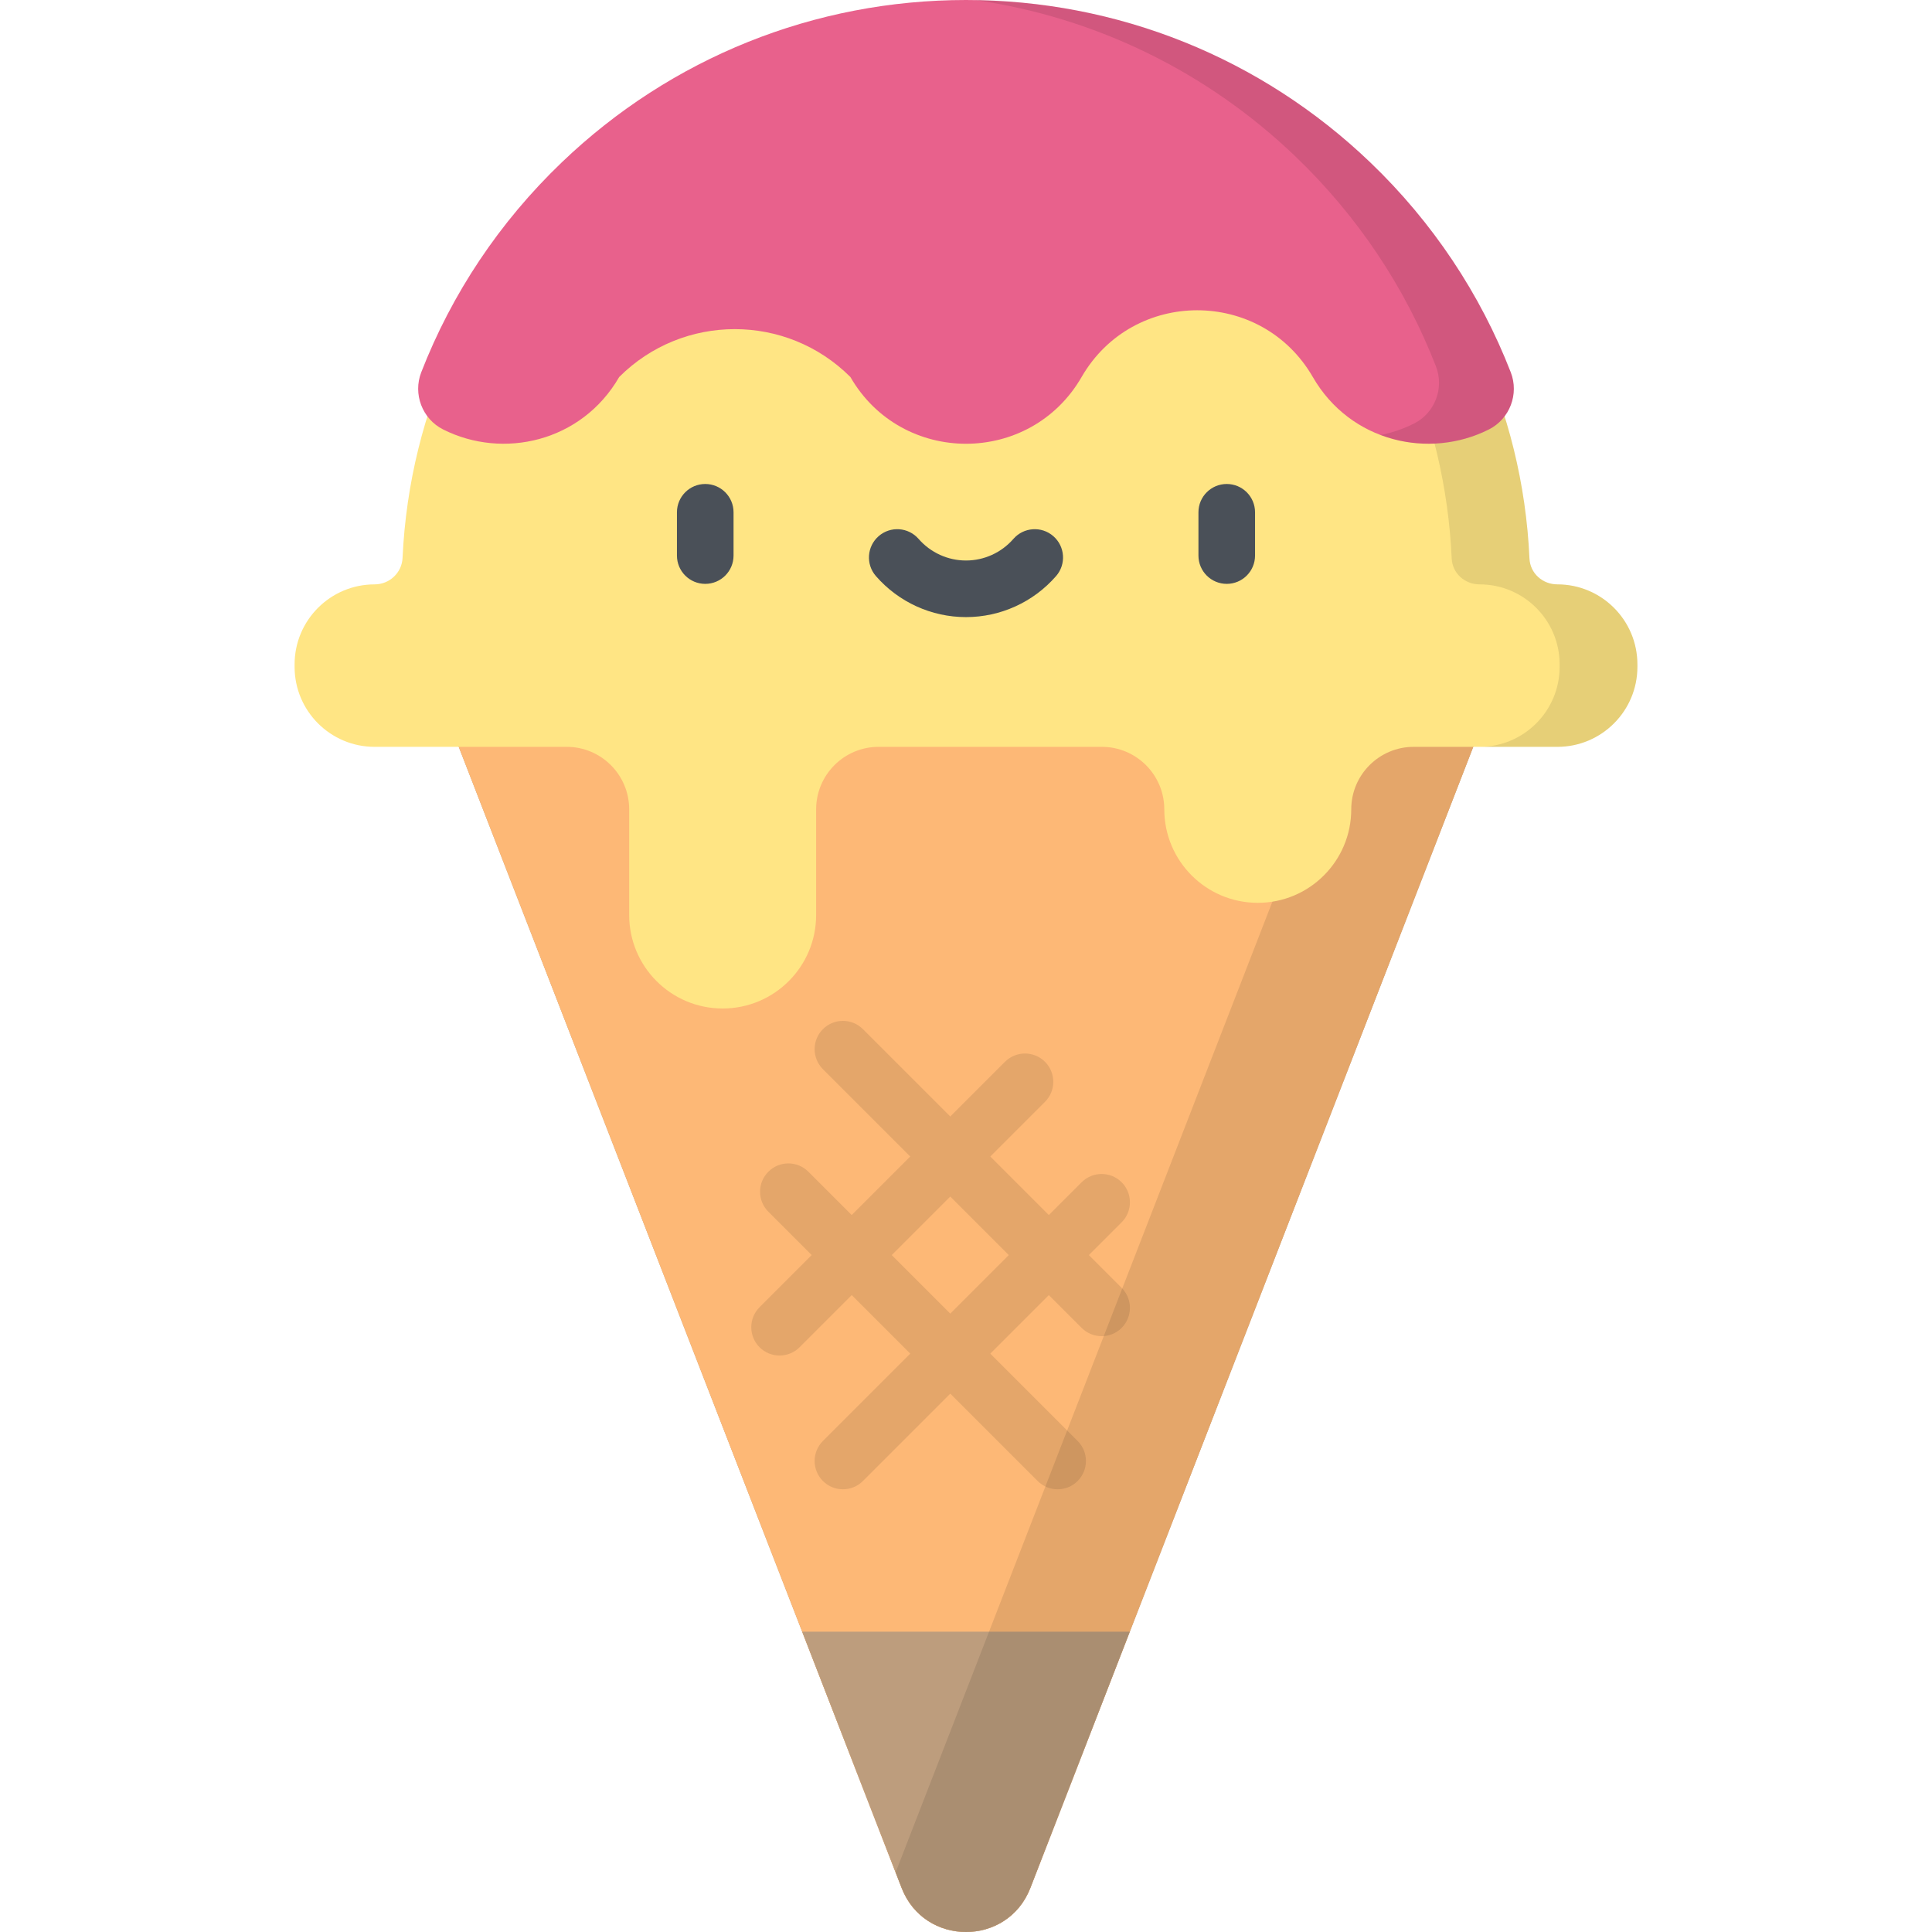 <?xml version="1.0" encoding="iso-8859-1"?>
<!-- Generator: Adobe Illustrator 19.0.0, SVG Export Plug-In . SVG Version: 6.00 Build 0)  -->
<svg version="1.1" id="Capa_1" xmlns="http://www.w3.org/2000/svg" xmlns:xlink="http://www.w3.org/1999/xlink" x="0px" y="0px"
	 viewBox="0 0 512 512" style="enable-background:new 0 0 512 512;" xml:space="preserve">
<path style="fill:#BD9D7D;" d="M396.619,181.978h-281.24l123.562,318.345c6.043,15.569,28.072,15.569,34.115,0L396.619,181.978z"/>
<path style="fill:#FDB876;" d="M396.619,181.978h-281.24l123.562,318.345c6.043,15.569,28.072,15.569,34.115,0L396.619,181.978z"/>
<g style="opacity:0.1;">
	<path d="M206.593,359.23c-1.919,0-3.839-0.733-5.303-2.196c-2.929-2.93-2.929-7.678,0-10.607l65.04-65.04
		c2.929-2.928,7.678-2.928,10.606,0c2.929,2.93,2.929,7.678,0,10.607l-65.04,65.04C210.432,358.498,208.512,359.23,206.593,359.23z"
		/>
	<path d="M223.383,394.677c-1.919,0-3.839-0.732-5.303-2.196c-2.929-2.93-2.929-7.678,0-10.608l68.561-68.56
		c2.929-2.928,7.678-2.928,10.606,0c2.929,2.93,2.929,7.678,0,10.607l-68.561,68.561
		C227.222,393.944,225.302,394.677,223.383,394.677z"/>
	<path d="M280.284,394.677c-1.92,0-3.839-0.732-5.303-2.196l-71.359-71.359c-2.929-2.93-2.929-7.678,0-10.607s7.678-2.927,10.606,0
		l71.359,71.359c2.929,2.93,2.929,7.678,0,10.608C284.122,393.944,282.203,394.677,280.284,394.677z"/>
	<path d="M291.944,354.1c-1.919,0-3.839-0.732-5.303-2.196l-68.561-68.56c-2.929-2.93-2.929-7.678,0-10.607
		c2.929-2.928,7.678-2.928,10.606,0l68.561,68.56c2.929,2.93,2.929,7.678,0,10.607C295.783,353.367,293.863,354.1,291.944,354.1z"/>
</g>
<path style="fill:#BD9D7D;" d="M212.583,432.413l26.359,67.91c6.043,15.569,28.072,15.569,34.115,0l26.359-67.91H212.583z"/>
<path style="opacity:0.1;enable-background:new    ;" d="M359.31,181.978l-121.965,314.23l1.597,4.115
	c6.043,15.569,28.072,15.569,34.115,0l123.562-318.345H359.31z"/>
<path style="fill:#FFE584;" d="M412.711,154.865c-3.921,0.001-7.211-2.939-7.388-6.856C401.74,68.636,336.256,5.386,255.999,5.386
	c-80.209,0-145.663,63.175-149.318,142.48c-0.181,3.929-3.469,6.999-7.402,6.999l0,0c-11.714,0-21.21,9.496-21.21,21.21v0.637
	c0,11.714,9.496,21.21,21.21,21.21h50.895c9.148,0,16.565,7.416,16.565,16.565v28.004c0,13.681,11.091,24.772,24.773,24.772l0,0
	c13.681,0,24.772-11.091,24.772-24.773v-28.004c0-9.148,7.416-16.565,16.565-16.565h59.136c9.148,0,16.565,7.416,16.565,16.565l0,0
	c0,13.682,11.091,24.773,24.772,24.773l0,0c13.681,0,24.773-11.091,24.773-24.773l0,0c0-9.148,7.416-16.565,16.565-16.565h38.06
	c11.714,0,21.21-9.496,21.21-21.21v-0.637C433.928,164.358,424.428,154.861,412.711,154.865z"/>
<path style="opacity:0.1;enable-background:new    ;" d="M412.711,154.865c-3.921,0.001-7.211-2.939-7.388-6.856
	C401.74,68.636,336.256,5.386,255.999,5.386c-3.464,0-6.898,0.126-10.303,0.358c75.489,5.14,135.593,66.318,139.021,142.265
	c0.177,3.917,3.467,6.857,7.388,6.856c11.717-0.004,21.217,9.493,21.217,21.21v0.637c0,11.714-9.496,21.21-21.21,21.21h20.607
	c11.714,0,21.21-9.496,21.21-21.21v-0.637C433.928,164.358,424.428,154.86,412.711,154.865z"/>
<path style="fill:#E8618C;" d="M363.14,43.044C334.178,15.287,296.128,0,255.999,0c-40.103,0-78.136,15.269-107.091,42.996
	c-16.555,15.852-29.174,34.836-37.273,55.659c-2.241,5.762,0.26,12.357,5.779,15.144c15.828,7.992,36.715,3.367,46.676-13.886l0,0
	c16.92-16.92,44.353-16.92,61.273,0l0,0c13.616,23.584,47.657,23.584,61.273,0l0,0c13.616-23.584,47.657-23.584,61.273,0l0,0
	c9.961,17.253,30.847,21.878,46.675,13.887c5.519-2.786,8.021-9.381,5.78-15.143C392.272,77.855,379.672,58.888,363.14,43.044z"/>
<path style="opacity:0.1;enable-background:new    ;" d="M400.363,98.656c-8.091-20.801-20.691-39.768-37.223-55.612
	C334.792,15.875,297.734,0.663,258.544,0.03c31.747,4.587,61.254,18.903,84.77,41.44c16.532,15.845,29.132,34.812,37.223,55.613
	c2.241,5.762-0.261,12.357-5.78,15.143c-2.827,1.427-5.816,2.444-8.875,3.067c9.268,3.505,19.787,3.007,28.701-1.493
	C400.103,111.013,402.604,104.418,400.363,98.656z"/>
<g>
	<path style="fill:#4A5058;" d="M186.898,154.731c-4.142,0-7.5-3.357-7.5-7.5v-11.47c0-4.143,3.358-7.5,7.5-7.5s7.5,3.357,7.5,7.5
		v11.47C194.398,151.374,191.04,154.731,186.898,154.731z"/>
	<path style="fill:#4A5058;" d="M325.1,154.731c-4.142,0-7.5-3.357-7.5-7.5v-11.47c0-4.143,3.358-7.5,7.5-7.5
		c4.142,0,7.5,3.357,7.5,7.5v11.47C332.6,151.374,329.242,154.731,325.1,154.731z"/>
	<path style="fill:#4A5058;" d="M255.999,163.54c-9.15,0-17.851-3.963-23.873-10.872c-2.721-3.123-2.396-7.86,0.727-10.582
		c3.122-2.721,7.86-2.396,10.581,0.727c3.172,3.64,7.751,5.727,12.564,5.727c4.813,0,9.392-2.088,12.564-5.727
		c2.721-3.123,7.459-3.447,10.581-0.727c3.123,2.722,3.448,7.459,0.727,10.582C273.85,159.577,265.149,163.54,255.999,163.54z"/>
</g>
<g>
</g>
<g>
</g>
<g>
</g>
<g>
</g>
<g>
</g>
<g>
</g>
<g>
</g>
<g>
</g>
<g>
</g>
<g>
</g>
<g>
</g>
<g>
</g>
<g>
</g>
<g>
</g>
<g>
</g>
</svg>
